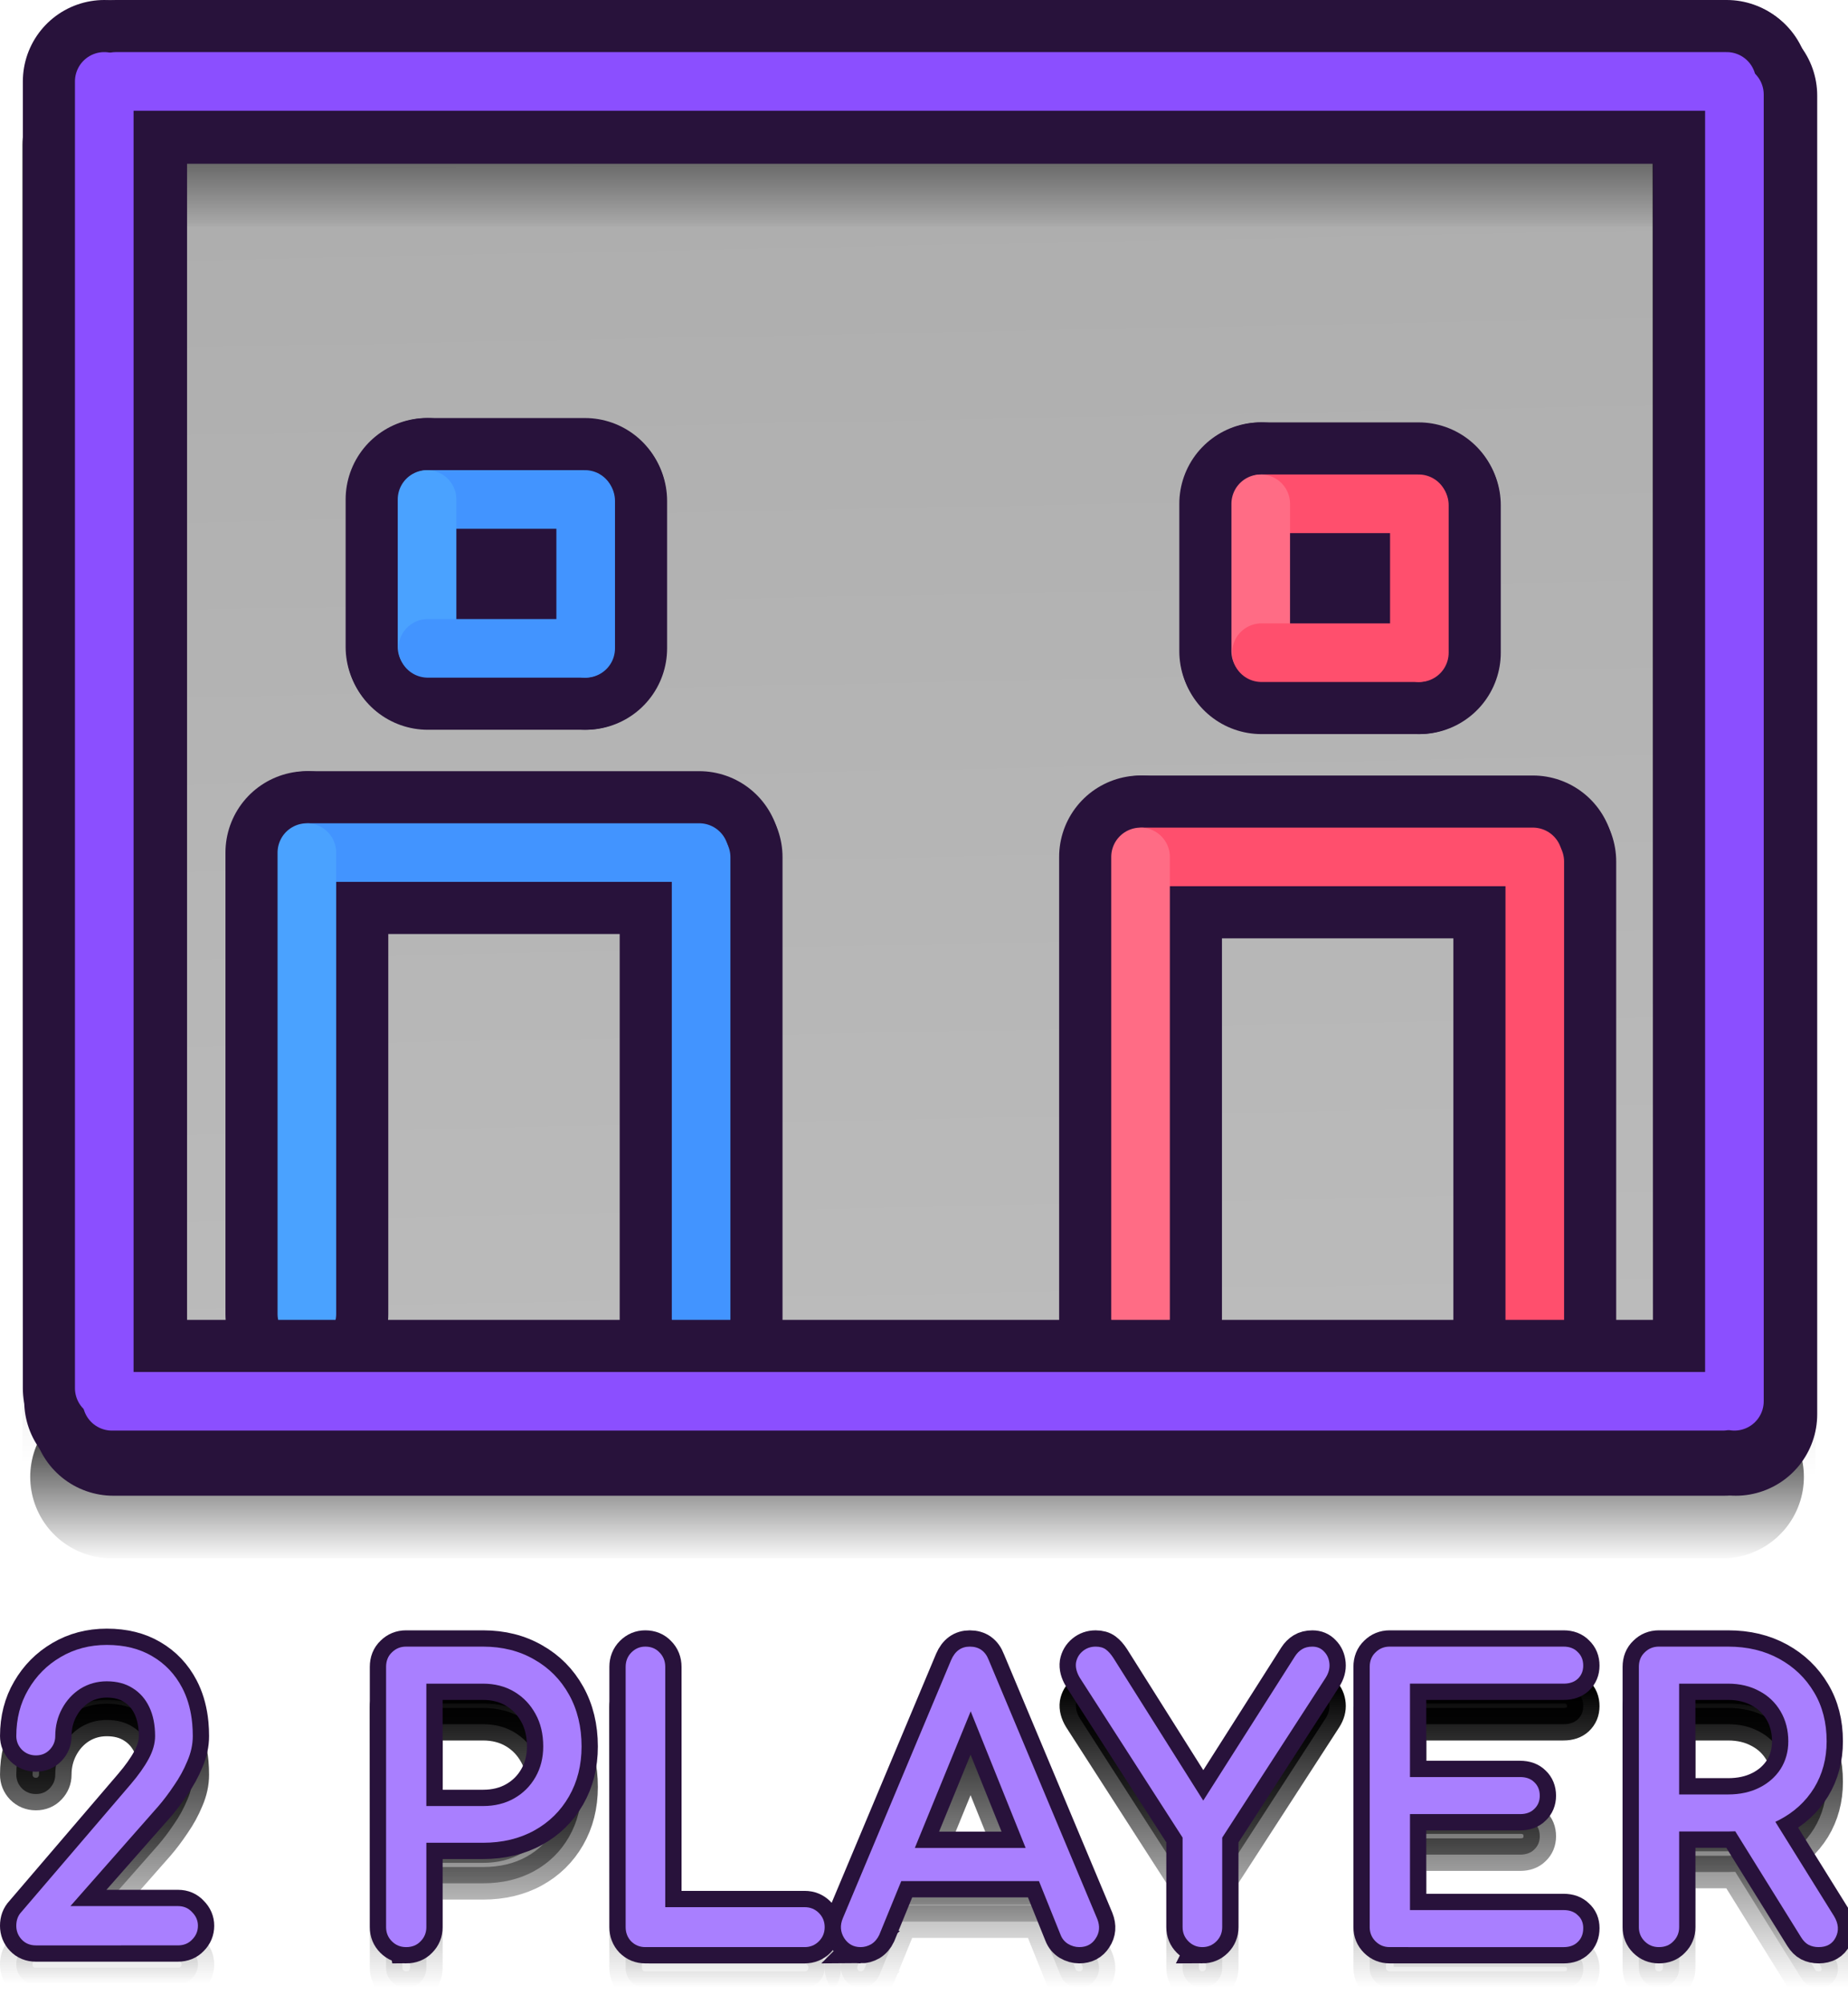 <svg version="1.1" xmlns="http://www.w3.org/2000/svg" xmlns:xlink="http://www.w3.org/1999/xlink" width="141.868" height="153.836" viewBox="0,0,141.868,153.836"><defs><linearGradient x1="-118.668" y1="-1015.047" x2="-83.884" y2="695.215" gradientUnits="userSpaceOnUse" id="color-1"><stop offset="0" stop-color="#000000"/><stop offset="1" stop-color="#000000" stop-opacity="0"/></linearGradient><linearGradient x1="240.128" y1="134.236" x2="240.128" y2="147.393" gradientUnits="userSpaceOnUse" id="color-2"><stop offset="0" stop-color="#000000"/><stop offset="1" stop-color="#000000" stop-opacity="0"/></linearGradient><linearGradient x1="240.128" y1="134.236" x2="240.128" y2="147.393" gradientUnits="userSpaceOnUse" id="color-3"><stop offset="0" stop-color="#000000"/><stop offset="1" stop-color="#000000" stop-opacity="0"/></linearGradient><linearGradient x1="177.404" y1="140.814" x2="177.404" y2="242.047" gradientUnits="userSpaceOnUse" id="color-4"><stop offset="0" stop-color="#000000"/><stop offset="1" stop-color="#000000" stop-opacity="0"/></linearGradient><linearGradient x1="177.404" y1="140.814" x2="177.404" y2="242.047" gradientUnits="userSpaceOnUse" id="color-5"><stop offset="0" stop-color="#000000"/><stop offset="1" stop-color="#000000" stop-opacity="0"/></linearGradient><linearGradient x1="239.824" y1="236.485" x2="239.824" y2="249.642" gradientUnits="userSpaceOnUse" id="color-6"><stop offset="0" stop-color="#000000"/><stop offset="1" stop-color="#000000" stop-opacity="0"/></linearGradient><linearGradient x1="239.824" y1="236.485" x2="239.824" y2="249.642" gradientUnits="userSpaceOnUse" id="color-7"><stop offset="0" stop-color="#000000"/><stop offset="1" stop-color="#000000" stop-opacity="0"/></linearGradient><linearGradient x1="302.548" y1="141.83" x2="302.548" y2="243.064" gradientUnits="userSpaceOnUse" id="color-8"><stop offset="0" stop-color="#000000"/><stop offset="1" stop-color="#000000" stop-opacity="0"/></linearGradient><linearGradient x1="302.548" y1="141.83" x2="302.548" y2="243.064" gradientUnits="userSpaceOnUse" id="color-9"><stop offset="0" stop-color="#000000"/><stop offset="1" stop-color="#000000" stop-opacity="0"/></linearGradient><linearGradient x1="243.712" y1="259.205" x2="243.712" y2="282.272" gradientUnits="userSpaceOnUse" id="color-10"><stop offset="0" stop-color="#000000"/><stop offset="1" stop-color="#000000" stop-opacity="0"/></linearGradient><linearGradient x1="243.712" y1="259.205" x2="243.712" y2="282.272" gradientUnits="userSpaceOnUse" id="color-11"><stop offset="0" stop-color="#000000"/><stop offset="1" stop-color="#000000" stop-opacity="0"/></linearGradient><linearGradient x1="243.712" y1="259.205" x2="243.712" y2="282.272" gradientUnits="userSpaceOnUse" id="color-12"><stop offset="0" stop-color="#000000"/><stop offset="1" stop-color="#000000" stop-opacity="0"/></linearGradient><linearGradient x1="243.712" y1="259.205" x2="243.712" y2="282.272" gradientUnits="userSpaceOnUse" id="color-13"><stop offset="0" stop-color="#000000"/><stop offset="1" stop-color="#000000" stop-opacity="0"/></linearGradient><linearGradient x1="243.712" y1="259.205" x2="243.712" y2="282.272" gradientUnits="userSpaceOnUse" id="color-14"><stop offset="0" stop-color="#000000"/><stop offset="1" stop-color="#000000" stop-opacity="0"/></linearGradient><linearGradient x1="243.712" y1="259.205" x2="243.712" y2="282.272" gradientUnits="userSpaceOnUse" id="color-15"><stop offset="0" stop-color="#000000"/><stop offset="1" stop-color="#000000" stop-opacity="0"/></linearGradient><linearGradient x1="243.712" y1="259.205" x2="243.712" y2="282.272" gradientUnits="userSpaceOnUse" id="color-16"><stop offset="0" stop-color="#000000"/><stop offset="1" stop-color="#000000" stop-opacity="0"/></linearGradient><linearGradient x1="243.712" y1="259.205" x2="243.712" y2="282.272" gradientUnits="userSpaceOnUse" id="color-17"><stop offset="0" stop-color="#000000"/><stop offset="1" stop-color="#000000" stop-opacity="0"/></linearGradient><linearGradient x1="243.712" y1="259.205" x2="243.712" y2="282.272" gradientUnits="userSpaceOnUse" id="color-18"><stop offset="0" stop-color="#000000"/><stop offset="1" stop-color="#000000" stop-opacity="0"/></linearGradient><linearGradient x1="243.712" y1="259.205" x2="243.712" y2="282.272" gradientUnits="userSpaceOnUse" id="color-19"><stop offset="0" stop-color="#000000"/><stop offset="1" stop-color="#000000" stop-opacity="0"/></linearGradient><linearGradient x1="243.712" y1="259.205" x2="243.712" y2="282.272" gradientUnits="userSpaceOnUse" id="color-20"><stop offset="0" stop-color="#000000"/><stop offset="1" stop-color="#000000" stop-opacity="0"/></linearGradient><linearGradient x1="243.712" y1="259.205" x2="243.712" y2="282.272" gradientUnits="userSpaceOnUse" id="color-21"><stop offset="0" stop-color="#000000"/><stop offset="1" stop-color="#000000" stop-opacity="0"/></linearGradient><linearGradient x1="177.646" y1="258.928" x2="177.646" y2="281.995" gradientUnits="userSpaceOnUse" id="color-22"><stop offset="0" stop-color="#000000"/><stop offset="1" stop-color="#000000" stop-opacity="0"/></linearGradient><linearGradient x1="177.646" y1="258.928" x2="177.646" y2="281.995" gradientUnits="userSpaceOnUse" id="color-23"><stop offset="0" stop-color="#000000"/><stop offset="1" stop-color="#000000" stop-opacity="0"/></linearGradient></defs><g transform="translate(-169.424,-129.686)"><g data-paper-data="{&quot;isPaintingLayer&quot;:true}" fill-rule="nonzero" stroke-linejoin="miter" stroke-miterlimit="10" stroke-dasharray="" stroke-dashoffset="0" style="mix-blend-mode: normal"><path d="M178.291,236.111l-0.969,-98.607l124.653,-2.095l0.632,98.782z" fill="url(#color-1)" stroke="none" stroke-width="0" stroke-linecap="butt"/><g stroke-linecap="round"><g stroke-width="12.5"><path d="M301.958,140.814h-123.661" fill="url(#color-2)" stroke="url(#color-3)"/><path d="M177.404,242.047v-101.233" fill="url(#color-4)" stroke="url(#color-5)"/><path d="M301.655,243.064h-123.661" data-paper-data="{&quot;index&quot;:null}" fill="url(#color-6)" stroke="url(#color-7)"/><path d="M302.548,243.064v-101.233" data-paper-data="{&quot;index&quot;:null}" fill="url(#color-8)" stroke="url(#color-9)"/></g><g fill="none" stroke="#28123b" stroke-width="12.5"><path d="M302.088,136.009h-123.661"/><path d="M177.534,237.242v-101.233"/><path d="M301.785,238.258h-123.661" data-paper-data="{&quot;index&quot;:null}"/><path d="M302.678,238.258v-101.233" data-paper-data="{&quot;index&quot;:null}"/></g><g fill="none" stroke="#8b4fff" stroke-width="4.5"><path d="M302.088,136.009h-123.661"/><path d="M177.534,237.242v-101.233"/><path d="M301.785,238.258h-123.661" data-paper-data="{&quot;index&quot;:null}"/><path d="M302.678,238.258v-101.233" data-paper-data="{&quot;index&quot;:null}"/></g></g><g fill="none" stroke-linecap="round"><g stroke="#28123b" stroke-width="12.5"><path d="M193.198,195.137h29.906"/><path d="M192.982,195.137v35.42"/><path d="M223.247,195.492v35.42" data-paper-data="{&quot;index&quot;:null}"/></g><g stroke-width="4.5"><path d="M193.198,195.137h29.906" stroke="#4294ff"/><path d="M192.982,195.137v35.42" stroke="#4aa2ff"/><path d="M216.133,230.913" data-paper-data="{&quot;index&quot;:null}" stroke="#8b4fff"/><path d="M223.247,195.492v35.42" data-paper-data="{&quot;index&quot;:null}" stroke="#4294ff"/></g></g><g fill="none" stroke-linecap="round"><g stroke="#28123b" stroke-width="12.5"><path d="M202.295,168.028h12.034"/><path d="M202.208,179.345v-11.317"/><path d="M202.265,179.458h12.034" data-paper-data="{&quot;index&quot;:null}"/><path d="M214.386,168.141v11.317" data-paper-data="{&quot;index&quot;:null}"/></g><g stroke-width="4.5"><path d="M214.328,168.028h-12.034" stroke="#4294ff"/><path d="M202.208,179.345v-11.317" stroke="#4aa2ff"/><path d="M202.265,179.458h12.034" data-paper-data="{&quot;index&quot;:null}" stroke="#4294ff"/><path d="M214.386,168.141v11.317" data-paper-data="{&quot;index&quot;:null}" stroke="#4294ff"/></g></g><g fill="none" stroke-linecap="round"><g stroke="#28123b" stroke-width="12.5"><path d="M287.104,195.47h-29.906"/><path d="M256.982,195.47v35.42"/><path d="M287.247,231.246v-35.42" data-paper-data="{&quot;index&quot;:null}"/></g><g stroke-width="4.5"><path d="M257.198,195.47h29.906" stroke="#ff4f6d"/><path d="M256.982,195.47v35.42" stroke="#ff6c85"/><path d="M280.133,231.246" data-paper-data="{&quot;index&quot;:null}" stroke="#8b4fff"/><path d="M287.247,231.246v-35.42" data-paper-data="{&quot;index&quot;:null}" stroke="#ff4f6d"/></g></g><g fill="none" stroke="#28123b" stroke-width="12.5" stroke-linecap="round"><path d="M301.982,135.936h-123.661"/><path d="M177.428,236.251v-100.315"/><path d="M178.018,237.258h123.661" data-paper-data="{&quot;index&quot;:null}"/><path d="M302.572,237.258v-100.315" data-paper-data="{&quot;index&quot;:null}"/></g><g fill="none" stroke="#8b4fff" stroke-width="4.5" stroke-linecap="round"><path d="M301.982,135.936h-123.661"/><path d="M177.428,236.251v-100.315"/><path d="M178.018,237.258h123.661" data-paper-data="{&quot;index&quot;:null}"/><path d="M302.572,237.258v-100.315" data-paper-data="{&quot;index&quot;:null}"/></g><g fill="none" stroke-linecap="round"><g stroke="#28123b" stroke-width="12.5"><path d="M278.328,168.361h-12.034"/><path d="M266.208,179.678v-11.317"/><path d="M278.299,179.791h-12.034" data-paper-data="{&quot;index&quot;:null}"/><path d="M278.386,179.791v-11.317" data-paper-data="{&quot;index&quot;:null}"/></g><g stroke-width="4.5"><path d="M266.295,168.361h12.034" stroke="#ff4f6d"/><path d="M266.208,179.678v-11.317" stroke="#ff6c85"/><path d="M278.299,179.791h-12.034" data-paper-data="{&quot;index&quot;:null}" stroke="#ff4f6d"/><path d="M278.386,179.791v-11.317" data-paper-data="{&quot;index&quot;:null}" stroke="#ff4f6d"/></g></g><g stroke-linecap="butt"><path d="M296.771,282.272c-0.429,0 -0.791,-0.148 -1.088,-0.445c-0.297,-0.297 -0.445,-0.659 -0.445,-1.088v-19.977c0,-0.462 0.148,-0.832 0.445,-1.113c0.297,-0.297 0.659,-0.445 1.088,-0.445h5.316c1.483,0 2.794,0.313 3.931,0.94c1.137,0.626 2.027,1.483 2.67,2.571c0.643,1.071 0.964,2.324 0.964,3.758c0,1.335 -0.321,2.53 -0.964,3.585c-0.643,1.038 -1.533,1.854 -2.67,2.448c-0.1,0.052 -0.201,0.102 -0.304,0.149l4.507,7.243c0.346,0.577 0.387,1.121 0.124,1.632c-0.247,0.494 -0.684,0.742 -1.31,0.742l-0,-0c-0.28,0 -0.536,-0.058 -0.766,-0.173c-0.214,-0.115 -0.404,-0.305 -0.569,-0.569l-5.063,-8.148c-0.18,0.009 -0.363,0.014 -0.549,0.014h-3.758v7.343c0,0.429 -0.148,0.791 -0.445,1.088c-0.28,0.297 -0.651,0.445 -1.113,0.445zM298.328,270.553h3.758c0.907,0 1.706,-0.173 2.398,-0.519c0.692,-0.346 1.236,-0.824 1.632,-1.434c0.396,-0.626 0.593,-1.335 0.593,-2.126c0,-0.857 -0.198,-1.624 -0.593,-2.299c-0.396,-0.676 -0.94,-1.195 -1.632,-1.558c-0.692,-0.379 -1.492,-0.569 -2.398,-0.569h-3.758z" fill="url(#color-10)" stroke="url(#color-11)" stroke-width="2.5"/><path d="M200.596,282.272c-0.429,0 -0.791,-0.148 -1.088,-0.445c-0.297,-0.297 -0.445,-0.659 -0.445,-1.088v-19.977c0,-0.462 0.148,-0.832 0.445,-1.113c0.297,-0.297 0.659,-0.445 1.088,-0.445h5.909c1.483,0 2.794,0.33 3.931,0.989c1.137,0.643 2.027,1.541 2.67,2.695c0.643,1.154 0.964,2.481 0.964,3.981c0,1.434 -0.321,2.711 -0.964,3.832c-0.643,1.121 -1.533,1.994 -2.67,2.621c-1.137,0.626 -2.448,0.94 -3.931,0.94h-4.351v6.478c0,0.429 -0.148,0.791 -0.445,1.088c-0.28,0.297 -0.651,0.445 -1.113,0.445zM202.153,271.443h4.351c0.907,0 1.706,-0.198 2.398,-0.593c0.692,-0.396 1.236,-0.94 1.632,-1.632c0.396,-0.692 0.593,-1.475 0.593,-2.349c0,-0.956 -0.198,-1.788 -0.593,-2.497c-0.396,-0.725 -0.94,-1.294 -1.632,-1.706c-0.692,-0.412 -1.492,-0.618 -2.398,-0.618h-4.351z" fill="url(#color-12)" stroke="url(#color-13)" stroke-width="2.5"/><path d="M235.491,282.272c-0.544,0 -0.964,-0.231 -1.261,-0.692c-0.297,-0.478 -0.33,-0.989 -0.099,-1.533l8.307,-19.804c0.297,-0.692 0.775,-1.038 1.434,-1.038c0.709,0 1.195,0.346 1.459,1.038l8.332,19.878c0.214,0.544 0.173,1.038 -0.124,1.483c-0.28,0.445 -0.701,0.668 -1.261,0.668c-0.297,0 -0.585,-0.082 -0.865,-0.247c-0.264,-0.165 -0.453,-0.396 -0.569,-0.692l-1.661,-4.129l-10.57,-0l-1.689,4.129c-0.148,0.313 -0.354,0.552 -0.618,0.717c-0.264,0.148 -0.536,0.223 -0.816,0.223zM248.16,274.657l-4.217,-10.485l-4.288,10.485z" fill="url(#color-14)" stroke="url(#color-15)" stroke-width="2.5"/><path d="M276.107,282.272c-0.429,0 -0.791,-0.148 -1.088,-0.445c-0.297,-0.297 -0.445,-0.659 -0.445,-1.088v-19.977c0,-0.462 0.148,-0.832 0.445,-1.113c0.297,-0.297 0.659,-0.445 1.088,-0.445h13.351c0.462,0 0.824,0.14 1.088,0.42c0.28,0.264 0.42,0.61 0.42,1.038c0,0.412 -0.14,0.75 -0.42,1.014c-0.264,0.247 -0.626,0.371 -1.088,0.371h-11.793v7.17h8.456c0.462,0 0.824,0.132 1.088,0.396c0.28,0.264 0.42,0.61 0.42,1.038c0,0.412 -0.14,0.75 -0.42,1.014c-0.264,0.264 -0.626,0.396 -1.088,0.396h-8.455v7.368h11.793c0.462,0 0.824,0.132 1.088,0.396c0.28,0.247 0.42,0.577 0.42,0.989c0,0.445 -0.14,0.799 -0.42,1.063c-0.264,0.264 -0.626,0.396 -1.088,0.396z" fill="url(#color-16)" stroke="url(#color-17)" stroke-width="2.5"/><path d="M261.718,282.272c-0.412,0 -0.766,-0.148 -1.063,-0.445c-0.297,-0.297 -0.445,-0.659 -0.445,-1.088v-6.873l-7.887,-12.263c-0.247,-0.412 -0.346,-0.799 -0.297,-1.162c0.066,-0.363 0.239,-0.659 0.519,-0.89c0.28,-0.231 0.61,-0.346 0.989,-0.346c0.33,0 0.593,0.074 0.791,0.223c0.198,0.148 0.387,0.363 0.569,0.643l6.901,10.954l7.043,-11.078c0.148,-0.231 0.33,-0.412 0.544,-0.544c0.214,-0.132 0.478,-0.198 0.791,-0.198c0.363,0 0.659,0.124 0.89,0.371c0.247,0.247 0.387,0.56 0.42,0.94c0.033,0.363 -0.066,0.725 -0.297,1.088l-7.936,12.263v6.873c0,0.429 -0.148,0.791 -0.445,1.088c-0.297,0.297 -0.659,0.445 -1.088,0.445z" fill="url(#color-18)" stroke="url(#color-19)" stroke-width="2.5"/><path d="M218.962,282.272c-0.429,0 -0.791,-0.148 -1.088,-0.445c-0.28,-0.297 -0.42,-0.659 -0.42,-1.088v-19.977c0,-0.445 0.148,-0.816 0.445,-1.113c0.297,-0.297 0.651,-0.445 1.063,-0.445c0.445,0 0.808,0.148 1.088,0.445c0.297,0.297 0.445,0.668 0.445,1.113v18.444h10.705c0.429,0 0.791,0.148 1.088,0.445c0.297,0.297 0.445,0.659 0.445,1.088c0,0.429 -0.148,0.791 -0.445,1.088c-0.297,0.297 -0.659,0.445 -1.088,0.445z" fill="url(#color-20)" stroke="url(#color-21)" stroke-width="2.5"/><path d="M296.771,279.16c-0.429,0 -0.791,-0.148 -1.088,-0.445c-0.297,-0.297 -0.445,-0.659 -0.445,-1.088v-19.977c0,-0.462 0.148,-0.832 0.445,-1.113c0.297,-0.297 0.659,-0.445 1.088,-0.445h5.316c1.483,0 2.794,0.313 3.931,0.94c1.137,0.626 2.027,1.483 2.67,2.571c0.643,1.071 0.964,2.324 0.964,3.758c0,1.335 -0.321,2.53 -0.964,3.585c-0.643,1.038 -1.533,1.854 -2.67,2.448c-0.1,0.052 -0.201,0.102 -0.304,0.149l4.507,7.243c0.346,0.577 0.387,1.121 0.124,1.632c-0.247,0.494 -0.684,0.742 -1.31,0.742l-0,-0c-0.28,0 -0.536,-0.058 -0.766,-0.173c-0.214,-0.115 -0.404,-0.305 -0.569,-0.569l-5.063,-8.148c-0.18,0.009 -0.363,0.014 -0.549,0.014h-3.758v7.343c0,0.429 -0.148,0.791 -0.445,1.088c-0.28,0.297 -0.651,0.445 -1.113,0.445zM298.328,267.441h3.758c0.907,0 1.706,-0.173 2.398,-0.519c0.692,-0.346 1.236,-0.824 1.632,-1.434c0.396,-0.626 0.593,-1.335 0.593,-2.126c0,-0.857 -0.198,-1.624 -0.593,-2.299c-0.396,-0.676 -0.94,-1.195 -1.632,-1.558c-0.692,-0.379 -1.492,-0.569 -2.398,-0.569h-3.758z" fill="#8b4fff" stroke="#28123b" stroke-width="2.5"/><path d="M200.596,279.16c-0.429,0 -0.791,-0.148 -1.088,-0.445c-0.297,-0.297 -0.445,-0.659 -0.445,-1.088v-19.977c0,-0.462 0.148,-0.832 0.445,-1.113c0.297,-0.297 0.659,-0.445 1.088,-0.445h5.909c1.483,0 2.794,0.33 3.931,0.989c1.137,0.643 2.027,1.541 2.67,2.695c0.643,1.154 0.964,2.481 0.964,3.981c0,1.434 -0.321,2.711 -0.964,3.832c-0.643,1.121 -1.533,1.994 -2.67,2.621c-1.137,0.626 -2.448,0.94 -3.931,0.94h-4.351v6.478c0,0.429 -0.148,0.791 -0.445,1.088c-0.28,0.297 -0.651,0.445 -1.113,0.445zM202.153,268.331h4.351c0.907,0 1.706,-0.198 2.398,-0.593c0.692,-0.396 1.236,-0.939 1.632,-1.632c0.396,-0.692 0.593,-1.475 0.593,-2.349c0,-0.956 -0.198,-1.788 -0.593,-2.497c-0.396,-0.725 -0.94,-1.294 -1.632,-1.706c-0.692,-0.412 -1.492,-0.618 -2.398,-0.618h-4.351z" fill="#8b4fff" stroke="#28123b" stroke-width="2.5"/><path d="M235.491,279.16c-0.544,0 -0.964,-0.231 -1.261,-0.692c-0.297,-0.478 -0.33,-0.989 -0.099,-1.533l8.307,-19.804c0.297,-0.692 0.775,-1.038 1.434,-1.038c0.709,0 1.195,0.346 1.459,1.038l8.332,19.878c0.214,0.544 0.173,1.038 -0.124,1.483c-0.28,0.445 -0.701,0.668 -1.261,0.668c-0.297,0 -0.585,-0.082 -0.865,-0.247c-0.264,-0.165 -0.453,-0.396 -0.569,-0.692l-1.661,-4.129l-10.57,-0l-1.689,4.129c-0.148,0.313 -0.354,0.552 -0.618,0.717c-0.264,0.148 -0.536,0.223 -0.816,0.223zM248.16,271.545l-4.217,-10.485l-4.288,10.485z" fill="#8b4fff" stroke="#28123b" stroke-width="2.5"/><path d="M276.107,279.16c-0.429,0 -0.791,-0.148 -1.088,-0.445c-0.297,-0.297 -0.445,-0.659 -0.445,-1.088v-19.977c0,-0.462 0.148,-0.832 0.445,-1.113c0.297,-0.297 0.659,-0.445 1.088,-0.445h13.351c0.462,0 0.824,0.14 1.088,0.42c0.28,0.264 0.42,0.61 0.42,1.038c0,0.412 -0.14,0.75 -0.42,1.014c-0.264,0.247 -0.626,0.371 -1.088,0.371h-11.793v7.17h8.456c0.462,0 0.824,0.132 1.088,0.396c0.28,0.264 0.42,0.61 0.42,1.038c0,0.412 -0.14,0.75 -0.42,1.014c-0.264,0.264 -0.626,0.396 -1.088,0.396h-8.455v7.368h11.793c0.462,0 0.824,0.132 1.088,0.396c0.28,0.247 0.42,0.577 0.42,0.989c0,0.445 -0.14,0.799 -0.42,1.063c-0.264,0.264 -0.626,0.396 -1.088,0.396z" fill="#8b4fff" stroke="#28123b" stroke-width="2.5"/><path d="M261.718,279.16c-0.412,0 -0.766,-0.148 -1.063,-0.445c-0.297,-0.297 -0.445,-0.659 -0.445,-1.088v-6.873l-7.887,-12.263c-0.247,-0.412 -0.346,-0.799 -0.297,-1.162c0.066,-0.363 0.239,-0.659 0.519,-0.89c0.28,-0.231 0.61,-0.346 0.989,-0.346c0.33,0 0.593,0.074 0.791,0.223c0.198,0.148 0.387,0.363 0.569,0.643l6.901,10.954l7.043,-11.078c0.148,-0.231 0.33,-0.412 0.544,-0.544c0.214,-0.132 0.478,-0.198 0.791,-0.198c0.363,0 0.659,0.124 0.89,0.371c0.247,0.247 0.387,0.56 0.42,0.94c0.033,0.363 -0.066,0.725 -0.297,1.088l-7.936,12.263v6.873c0,0.429 -0.148,0.791 -0.445,1.088c-0.297,0.297 -0.659,0.445 -1.088,0.445z" fill="#8b4fff" stroke="#28123b" stroke-width="2.5"/><path d="M218.962,279.16c-0.429,0 -0.791,-0.148 -1.088,-0.445c-0.28,-0.297 -0.42,-0.659 -0.42,-1.088v-19.977c0,-0.445 0.148,-0.816 0.445,-1.113c0.297,-0.297 0.651,-0.445 1.063,-0.445c0.445,0 0.808,0.148 1.088,0.445c0.297,0.297 0.445,0.668 0.445,1.113v18.444h10.705c0.429,0 0.791,0.148 1.088,0.445c0.297,0.297 0.445,0.659 0.445,1.088c0,0.429 -0.148,0.791 -0.445,1.088c-0.297,0.297 -0.659,0.445 -1.088,0.445z" fill="#8b4fff" stroke="#28123b" stroke-width="2.5"/><path d="M296.771,279.16c-0.429,0 -0.791,-0.148 -1.088,-0.445c-0.297,-0.297 -0.445,-0.659 -0.445,-1.088v-19.977c0,-0.462 0.148,-0.832 0.445,-1.113c0.297,-0.297 0.659,-0.445 1.088,-0.445h5.316c1.483,0 2.794,0.313 3.931,0.94c1.137,0.626 2.027,1.483 2.67,2.571c0.643,1.071 0.964,2.324 0.964,3.758c0,1.335 -0.321,2.53 -0.964,3.585c-0.643,1.038 -1.533,1.854 -2.67,2.448c-0.1,0.052 -0.201,0.102 -0.304,0.149l4.507,7.243c0.346,0.577 0.387,1.121 0.124,1.632c-0.247,0.494 -0.684,0.742 -1.31,0.742l-0,-0c-0.28,0 -0.536,-0.058 -0.766,-0.173c-0.214,-0.115 -0.404,-0.305 -0.569,-0.569l-5.063,-8.148c-0.18,0.009 -0.363,0.014 -0.549,0.014h-3.758v7.343c0,0.429 -0.148,0.791 -0.445,1.088c-0.28,0.297 -0.651,0.445 -1.113,0.445zM298.328,267.441h3.758c0.907,0 1.706,-0.173 2.398,-0.519c0.692,-0.346 1.236,-0.824 1.632,-1.434c0.396,-0.626 0.593,-1.335 0.593,-2.126c0,-0.857 -0.198,-1.624 -0.593,-2.299c-0.396,-0.676 -0.94,-1.195 -1.632,-1.558c-0.692,-0.379 -1.492,-0.569 -2.398,-0.569h-3.758z" fill="#a97fff" stroke="#8b4fff" stroke-width="0"/><path d="M200.596,279.16c-0.429,0 -0.791,-0.148 -1.088,-0.445c-0.297,-0.297 -0.445,-0.659 -0.445,-1.088v-19.977c0,-0.462 0.148,-0.832 0.445,-1.113c0.297,-0.297 0.659,-0.445 1.088,-0.445h5.909c1.483,0 2.794,0.33 3.931,0.989c1.137,0.643 2.027,1.541 2.67,2.695c0.643,1.154 0.964,2.481 0.964,3.981c0,1.434 -0.321,2.711 -0.964,3.832c-0.643,1.121 -1.533,1.994 -2.67,2.621c-1.137,0.626 -2.448,0.94 -3.931,0.94h-4.351v6.478c0,0.429 -0.148,0.791 -0.445,1.088c-0.28,0.297 -0.651,0.445 -1.113,0.445zM202.153,268.331h4.351c0.907,0 1.706,-0.198 2.398,-0.593c0.692,-0.396 1.236,-0.939 1.632,-1.632c0.396,-0.692 0.593,-1.475 0.593,-2.349c0,-0.956 -0.198,-1.788 -0.593,-2.497c-0.396,-0.725 -0.94,-1.294 -1.632,-1.706c-0.692,-0.412 -1.492,-0.618 -2.398,-0.618h-4.351z" fill="#a97fff" stroke="#8b4fff" stroke-width="0"/><path d="M235.491,279.16c-0.544,0 -0.964,-0.231 -1.261,-0.692c-0.297,-0.478 -0.33,-0.989 -0.099,-1.533l8.307,-19.804c0.297,-0.692 0.775,-1.038 1.434,-1.038c0.709,0 1.195,0.346 1.459,1.038l8.332,19.878c0.214,0.544 0.173,1.038 -0.124,1.483c-0.28,0.445 -0.701,0.668 -1.261,0.668c-0.297,0 -0.585,-0.082 -0.865,-0.247c-0.264,-0.165 -0.453,-0.396 -0.569,-0.692l-1.661,-4.129l-10.57,-0l-1.689,4.129c-0.148,0.313 -0.354,0.552 -0.618,0.717c-0.264,0.148 -0.536,0.223 -0.816,0.223zM248.16,271.545l-4.217,-10.485l-4.288,10.485z" fill="#a97fff" stroke="#8b4fff" stroke-width="0"/><path d="M276.107,279.16c-0.429,0 -0.791,-0.148 -1.088,-0.445c-0.297,-0.297 -0.445,-0.659 -0.445,-1.088v-19.977c0,-0.462 0.148,-0.832 0.445,-1.113c0.297,-0.297 0.659,-0.445 1.088,-0.445h13.351c0.462,0 0.824,0.14 1.088,0.42c0.28,0.264 0.42,0.61 0.42,1.038c0,0.412 -0.14,0.75 -0.42,1.014c-0.264,0.247 -0.626,0.371 -1.088,0.371h-11.793v7.17h8.456c0.462,0 0.824,0.132 1.088,0.396c0.28,0.264 0.42,0.61 0.42,1.038c0,0.412 -0.14,0.75 -0.42,1.014c-0.264,0.264 -0.626,0.396 -1.088,0.396h-8.455v7.368h11.793c0.462,0 0.824,0.132 1.088,0.396c0.28,0.247 0.42,0.577 0.42,0.989c0,0.445 -0.14,0.799 -0.42,1.063c-0.264,0.264 -0.626,0.396 -1.088,0.396z" fill="#a97fff" stroke="#8b4fff" stroke-width="0"/><path d="M261.718,279.16c-0.412,0 -0.766,-0.148 -1.063,-0.445c-0.297,-0.297 -0.445,-0.659 -0.445,-1.088v-6.873l-7.887,-12.263c-0.247,-0.412 -0.346,-0.799 -0.297,-1.162c0.066,-0.363 0.239,-0.659 0.519,-0.89c0.28,-0.231 0.61,-0.346 0.989,-0.346c0.33,0 0.593,0.074 0.791,0.223c0.198,0.148 0.387,0.363 0.569,0.643l6.901,10.954l7.043,-11.078c0.148,-0.231 0.33,-0.412 0.544,-0.544c0.214,-0.132 0.478,-0.198 0.791,-0.198c0.363,0 0.659,0.124 0.89,0.371c0.247,0.247 0.387,0.56 0.42,0.94c0.033,0.363 -0.066,0.725 -0.297,1.088l-7.936,12.263v6.873c0,0.429 -0.148,0.791 -0.445,1.088c-0.297,0.297 -0.659,0.445 -1.088,0.445z" fill="#a97fff" stroke="#8b4fff" stroke-width="0"/><path d="M218.962,279.16c-0.429,0 -0.791,-0.148 -1.088,-0.445c-0.28,-0.297 -0.42,-0.659 -0.42,-1.088v-19.977c0,-0.445 0.148,-0.816 0.445,-1.113c0.297,-0.297 0.651,-0.445 1.063,-0.445c0.445,0 0.808,0.148 1.088,0.445c0.297,0.297 0.445,0.668 0.445,1.113v18.444h10.705c0.429,0 0.791,0.148 1.088,0.445c0.297,0.297 0.445,0.659 0.445,1.088c0,0.429 -0.148,0.791 -0.445,1.088c-0.297,0.297 -0.659,0.445 -1.088,0.445z" fill="#a97fff" stroke="#8b4fff" stroke-width="0"/><g><path d="M172.182,281.995c-0.445,0 -0.808,-0.148 -1.088,-0.445c-0.28,-0.297 -0.42,-0.651 -0.42,-1.063c0,-0.429 0.132,-0.783 0.396,-1.063l8.381,-9.791c0.593,-0.692 1.055,-1.343 1.385,-1.953c0.33,-0.61 0.494,-1.195 0.494,-1.755c0,-0.857 -0.148,-1.599 -0.445,-2.225c-0.297,-0.626 -0.725,-1.113 -1.286,-1.459c-0.544,-0.346 -1.203,-0.519 -1.978,-0.519c-0.742,0 -1.417,0.19 -2.027,0.569c-0.593,0.379 -1.063,0.89 -1.409,1.533c-0.346,0.643 -0.519,1.343 -0.519,2.102c0,0.396 -0.14,0.742 -0.42,1.038c-0.28,0.297 -0.635,0.445 -1.063,0.445c-0.429,0 -0.791,-0.148 -1.088,-0.445c-0.28,-0.297 -0.42,-0.643 -0.42,-1.038c0,-1.335 0.305,-2.522 0.915,-3.56c0.61,-1.055 1.434,-1.887 2.472,-2.497c1.055,-0.626 2.242,-0.94 3.56,-0.94c1.352,0 2.514,0.288 3.486,0.865c0.989,0.577 1.755,1.385 2.299,2.423c0.368,0.702 0.611,1.495 0.731,2.379c0.014,0.129 0.029,0.255 0.043,0.38c0.028,0.306 0.042,0.623 0.042,0.949c0,0.643 -0.14,1.286 -0.42,1.928c-0.264,0.643 -0.602,1.261 -1.014,1.854c-0.396,0.593 -0.799,1.129 -1.211,1.607l-6.75,7.664h8.258c0.445,0 0.808,0.157 1.088,0.47c0.297,0.297 0.445,0.643 0.445,1.038c0,0.412 -0.148,0.766 -0.445,1.063c-0.28,0.297 -0.643,0.445 -1.088,0.445z" fill="url(#color-22)" stroke="url(#color-23)" stroke-width="2.5"/><path d="M172.182,279.028c-0.445,0 -0.808,-0.148 -1.088,-0.445c-0.28,-0.297 -0.42,-0.651 -0.42,-1.063c0,-0.429 0.132,-0.783 0.396,-1.063l8.381,-9.791c0.593,-0.692 1.055,-1.343 1.385,-1.953c0.33,-0.61 0.494,-1.195 0.494,-1.755c0,-0.857 -0.148,-1.599 -0.445,-2.225c-0.297,-0.626 -0.725,-1.113 -1.286,-1.459c-0.544,-0.346 -1.203,-0.519 -1.978,-0.519c-0.742,0 -1.417,0.19 -2.027,0.569c-0.593,0.379 -1.063,0.89 -1.409,1.533c-0.346,0.643 -0.519,1.343 -0.519,2.102c0,0.396 -0.14,0.742 -0.42,1.038c-0.28,0.297 -0.635,0.445 -1.063,0.445c-0.429,0 -0.791,-0.148 -1.088,-0.445c-0.28,-0.297 -0.42,-0.643 -0.42,-1.038c0,-1.335 0.305,-2.522 0.915,-3.56c0.61,-1.055 1.434,-1.887 2.472,-2.497c1.055,-0.626 2.242,-0.94 3.56,-0.94c1.352,0 2.514,0.288 3.486,0.865c0.989,0.577 1.755,1.385 2.299,2.423c0.368,0.702 0.611,1.495 0.731,2.379c0.014,0.129 0.029,0.255 0.043,0.38c0.028,0.306 0.042,0.623 0.042,0.949c0,0.643 -0.14,1.286 -0.42,1.928c-0.264,0.643 -0.602,1.261 -1.014,1.854c-0.396,0.593 -0.799,1.129 -1.211,1.607l-6.75,7.664h8.258c0.445,0 0.808,0.157 1.088,0.47c0.297,0.297 0.445,0.643 0.445,1.038c0,0.412 -0.148,0.766 -0.445,1.063c-0.28,0.297 -0.643,0.445 -1.088,0.445z" fill="#8b4fff" stroke="#28123b" stroke-width="2.5"/><path d="M172.182,279.028c-0.445,0 -0.808,-0.148 -1.088,-0.445c-0.28,-0.297 -0.42,-0.651 -0.42,-1.063c0,-0.429 0.132,-0.783 0.396,-1.063l8.381,-9.791c0.593,-0.692 1.055,-1.343 1.385,-1.953c0.33,-0.61 0.494,-1.195 0.494,-1.755c0,-0.857 -0.148,-1.599 -0.445,-2.225c-0.297,-0.626 -0.725,-1.113 -1.286,-1.459c-0.544,-0.346 -1.203,-0.519 -1.978,-0.519c-0.742,0 -1.417,0.19 -2.027,0.569c-0.593,0.379 -1.063,0.89 -1.409,1.533c-0.346,0.643 -0.519,1.343 -0.519,2.102c0,0.396 -0.14,0.742 -0.42,1.038c-0.28,0.297 -0.635,0.445 -1.063,0.445c-0.429,0 -0.791,-0.148 -1.088,-0.445c-0.28,-0.297 -0.42,-0.643 -0.42,-1.038c0,-1.335 0.305,-2.522 0.915,-3.56c0.61,-1.055 1.434,-1.887 2.472,-2.497c1.055,-0.626 2.242,-0.94 3.56,-0.94c1.352,0 2.514,0.288 3.486,0.865c0.989,0.577 1.755,1.385 2.299,2.423c0.368,0.702 0.611,1.495 0.731,2.379c0.014,0.129 0.029,0.255 0.043,0.38c0.028,0.306 0.042,0.623 0.042,0.949c0,0.643 -0.14,1.286 -0.42,1.928c-0.264,0.643 -0.602,1.261 -1.014,1.854c-0.396,0.593 -0.799,1.129 -1.211,1.607l-6.75,7.664h8.258c0.445,0 0.808,0.157 1.088,0.47c0.297,0.297 0.445,0.643 0.445,1.038c0,0.412 -0.148,0.766 -0.445,1.063c-0.28,0.297 -0.643,0.445 -1.088,0.445z" fill="#a97fff" stroke="none" stroke-width="1"/></g></g></g></g></svg>